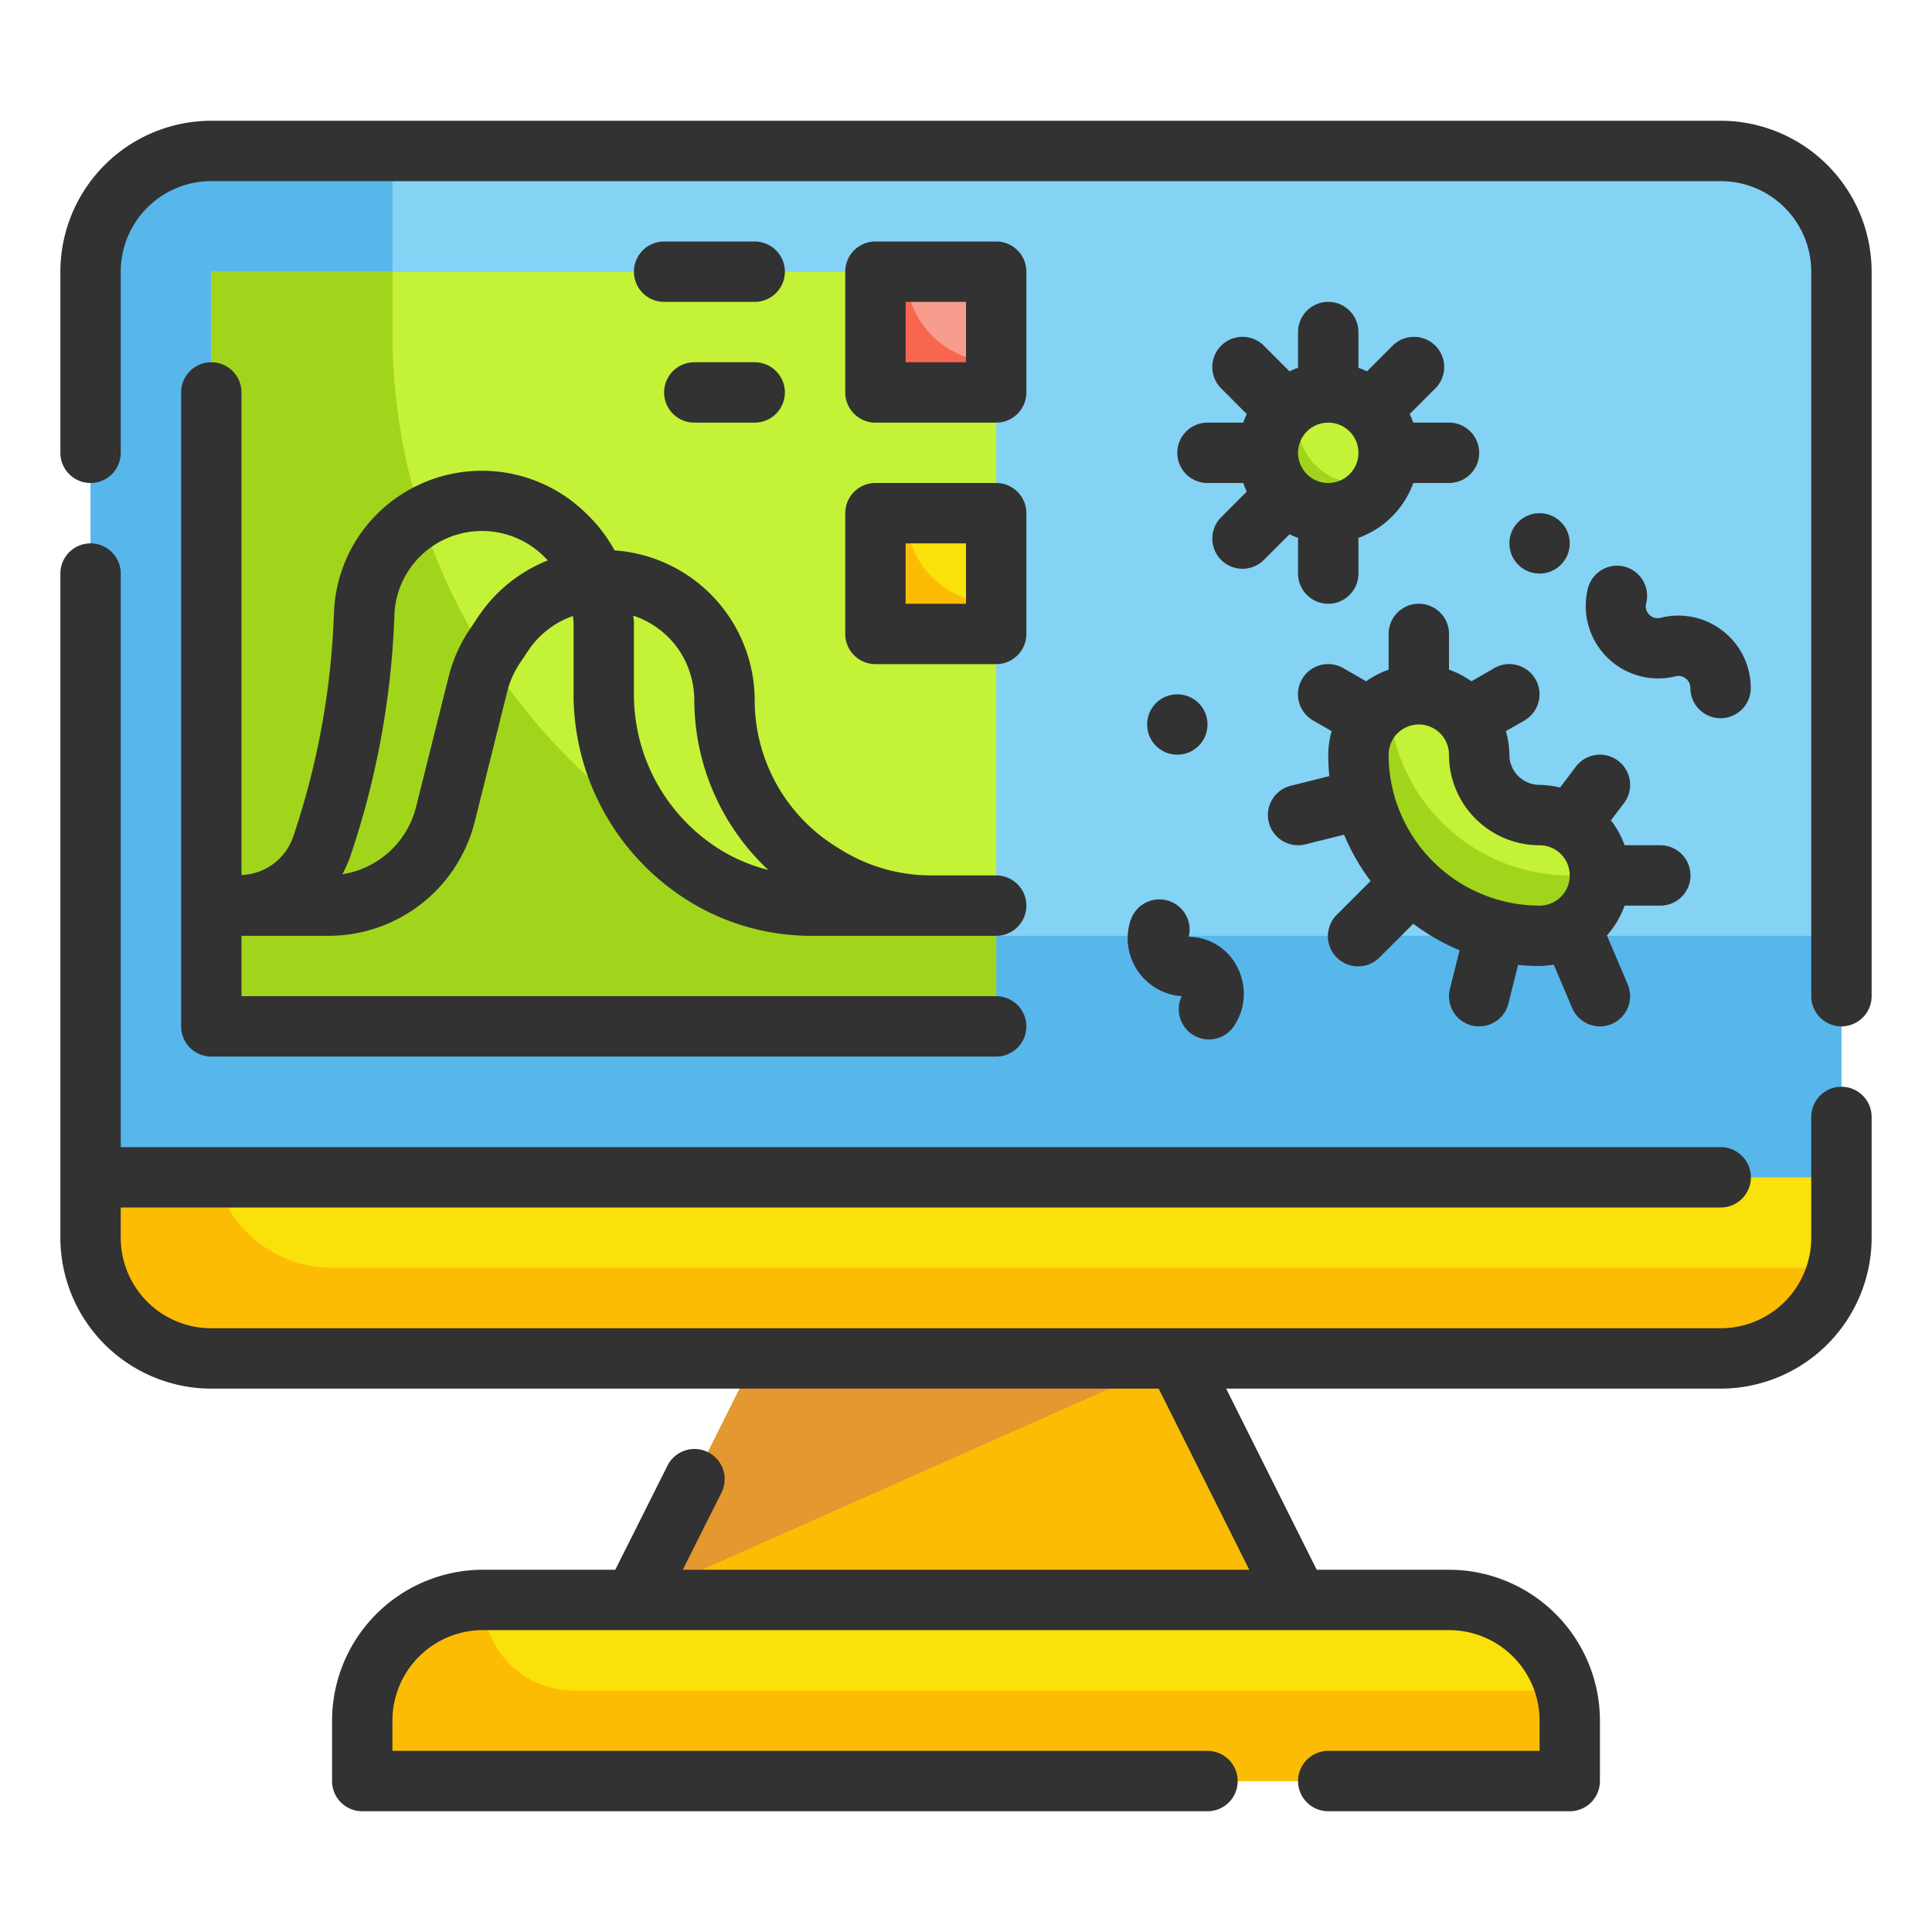 <?xml version="1.0" ?><svg viewBox="0 0 64 64" xmlns="http://www.w3.org/2000/svg"><g data-name="Fill Outline" id="Fill_Outline"><g data-name="Stroke copy" id="Stroke_copy"><g><rect height="40" rx="4" style="fill: #84d2f4" width="58" x="3" y="5"/><path d="M33,31A20,20,0,0,1,13,11V5H7A4,4,0,0,0,3,9V41a4,4,0,0,0,4,4H57a4,4,0,0,0,4-4V31Z" style="fill: #57b7eb"/><polygon points="39 45 25 45 21 53 43 53 39 45" style="fill: #fcbc04"/><path d="M16,53H48a4,4,0,0,1,4,4v2a0,0,0,0,1,0,0H12a0,0,0,0,1,0,0V57a4,4,0,0,1,4-4Z" style="fill: #f9e109"/><path d="M3,39H61a0,0,0,0,1,0,0v2a4,4,0,0,1-4,4H7a4,4,0,0,1-4-4V39A0,0,0,0,1,3,39Z" style="fill: #f9e109"/><g><rect height="25" style="fill: #c4f236" width="26" x="7" y="9"/><rect height="4" style="fill: #f89c8d" width="4" x="29" y="9"/><rect height="4" style="fill: #f9e109" width="4" x="29" y="17"/><circle cx="44" cy="15" r="2" style="fill: #c4f236"/><g><path d="M49,25h0a2,2,0,0,0-2-2h0a2,2,0,0,0-2,2h0a6,6,0,0,0,6,6h0a2,2,0,0,0,2-2h0a2,2,0,0,0-2-2h0A2,2,0,0,1,49,25Z" style="fill: #c4f236"/><path d="M52,29a6,6,0,0,1-5.986-5.73A1.99,1.99,0,0,0,45,25a6,6,0,0,0,6,6,2,2,0,0,0,2-2,1.905,1.905,0,0,0-.027-.263A1.972,1.972,0,0,1,52,29Z" style="fill: #a1d51c"/></g><path d="M45,16a1.992,1.992,0,0,1-1.82-2.82,2,2,0,1,0,2.64,2.64A1.99,1.99,0,0,1,45,16Z" style="fill: #a1d51c"/><path d="M30,17H29v4h4V20A3,3,0,0,1,30,17Z" style="fill: #fcbc04"/><path d="M30,9H29v4h4V12A3,3,0,0,1,30,9Z" style="fill: #f8664f"/></g><path d="M13,11V9H7V34H33V31A20,20,0,0,1,13,11Z" style="fill: #a1d51c"/><path d="M11,42a3.992,3.992,0,0,1-3.859-3H3v2a4,4,0,0,0,4,4H57a3.992,3.992,0,0,0,3.859-3Z" style="fill: #fcbc04"/><polygon points="39 45 25 45 21 53 39 45" style="fill: #e59730"/><path d="M19,56a3,3,0,0,1-3-3,4,4,0,0,0-4,4v2H52V57a3.977,3.977,0,0,0-.141-1Z" style="fill: #fcbc04"/></g></g><g data-name="Outline copy" id="Outline_copy"><g><path d="M61,36a1,1,0,0,0-1,1v4a3,3,0,0,1-3,3H7a3,3,0,0,1-3-3V40H57a1,1,0,0,0,0-2H4V19a1,1,0,0,0-2,0V41a5.006,5.006,0,0,0,5,5H38.382l3,6H22.618L23.9,49.447a1,1,0,0,0-1.79-.894L20.382,52H16a5.006,5.006,0,0,0-5,5v2a1,1,0,0,0,1,1H40a1,1,0,0,0,0-2H13V57a3,3,0,0,1,3-3H48a3,3,0,0,1,3,3v1H44a1,1,0,0,0,0,2h8a1,1,0,0,0,1-1V57a5.006,5.006,0,0,0-5-5H43.618l-3-6H57a5.006,5.006,0,0,0,5-5V37A1,1,0,0,0,61,36Z" style="fill: #323232"/><path d="M57,4H7A5.006,5.006,0,0,0,2,9v6a1,1,0,0,0,2,0V9A3,3,0,0,1,7,6H57a3,3,0,0,1,3,3V33a1,1,0,0,0,2,0V9A5.006,5.006,0,0,0,57,4Z" style="fill: #323232"/><path d="M40,14a1,1,0,0,0,0,2h1.184a2.746,2.746,0,0,0,.117.285l-.836.837a1,1,0,1,0,1.414,1.414l.836-.837a2.746,2.746,0,0,0,.285.117V19a1,1,0,0,0,2,0V17.816A3,3,0,0,0,46.816,16H48a1,1,0,0,0,0-2H46.816a2.746,2.746,0,0,0-.117-.285l.836-.837a1,1,0,1,0-1.414-1.414l-.836.837A2.746,2.746,0,0,0,45,12.184V11a1,1,0,0,0-2,0v1.184a2.746,2.746,0,0,0-.285.117l-.836-.837a1,1,0,1,0-1.414,1.414l.836.837a2.746,2.746,0,0,0-.117.285Zm4,2a1,1,0,1,1,1-1A1,1,0,0,1,44,16Z" style="fill: #323232"/><path d="M49.5,22.133l-.758.436A2.984,2.984,0,0,0,48,22.184V21a1,1,0,0,0-2,0v1.184a3,3,0,0,0-.744.385l-.758-.436a1,1,0,1,0-1,1.734l.614.353A2.953,2.953,0,0,0,44,25a6.945,6.945,0,0,0,.036.71l-1.278.32A1,1,0,0,0,43,28a.968.968,0,0,0,.243-.03l1.282-.32a6.989,6.989,0,0,0,.878,1.534l-1.109,1.109a1,1,0,1,0,1.414,1.414L46.816,30.6a6.973,6.973,0,0,0,1.535.878l-.321,1.281a1,1,0,0,0,.728,1.213A.968.968,0,0,0,49,34a1,1,0,0,0,.969-.757l.319-1.279A6.964,6.964,0,0,0,51,32a3.018,3.018,0,0,0,.469-.047l.611,1.438A1,1,0,0,0,53,34a.981.981,0,0,0,.391-.08,1,1,0,0,0,.529-1.311l-.689-1.622A2.983,2.983,0,0,0,53.816,30H55a1,1,0,0,0,0-2H53.816a2.994,2.994,0,0,0-.452-.825L53.8,26.6A1,1,0,0,0,52.2,25.4l-.521.689A3.011,3.011,0,0,0,51,26a1,1,0,0,1-1-1,2.953,2.953,0,0,0-.116-.78l.614-.353a1,1,0,0,0-1-1.734ZM51,28a1,1,0,0,1,0,2,5.006,5.006,0,0,1-5-5,1,1,0,0,1,2,0A3,3,0,0,0,51,28Z" style="fill: #323232"/><circle cx="51" cy="18" r="1" style="fill: #323232"/><circle cx="39" cy="24" r="1" style="fill: #323232"/><path d="M53.808,18.768A1,1,0,0,0,52.6,19.5,2.4,2.4,0,0,0,55.5,22.405a.381.381,0,0,1,.343.073.39.39,0,0,1,.153.314,1,1,0,0,0,2,0,2.4,2.4,0,0,0-2.98-2.328.383.383,0,0,1-.379-.1.387.387,0,0,1-.106-.379A1,1,0,0,0,53.808,18.768Z" style="fill: #323232"/><path d="M37.456,30.47A1.923,1.923,0,0,0,39.146,33a1,1,0,0,0,1.731.991,1.917,1.917,0,0,0,.1-1.972,1.8,1.8,0,0,0-1.6-.984,1,1,0,0,0-1.918-.561Z" style="fill: #323232"/><path d="M7,12a1,1,0,0,0-1,1V34a1,1,0,0,0,1,1H33a1,1,0,0,0,0-2H8V31h2.877a4.994,4.994,0,0,0,4.851-3.787l1.074-4.3a3,3,0,0,1,.414-.937l.288-.431a2.939,2.939,0,0,1,1.475-1.139c.005.07.021.139.021.21v2.4A8.067,8.067,0,0,0,22.9,29.9,7.7,7.7,0,0,0,26.854,31H33a1,1,0,0,0,0-2H30.854a5.685,5.685,0,0,1-2.928-.811l-.162-.1A5.721,5.721,0,0,1,25,23.211a4.987,4.987,0,0,0-4.642-4.978,4.884,4.884,0,0,0-.8-1.084l-.127-.127a4.925,4.925,0,0,0-6.9-.034,4.862,4.862,0,0,0-1.467,3.305l-.005.113a25.885,25.885,0,0,1-1.345,7.307A1.885,1.885,0,0,1,8,28.988V13A1,1,0,0,0,7,12Zm15.5,9.547a2.989,2.989,0,0,1,.5,1.664,7.725,7.725,0,0,0,2.451,5.607,5.691,5.691,0,0,1-1.526-.629A6.056,6.056,0,0,1,21,23.022v-2.4c0-.077-.019-.15-.022-.227A2.945,2.945,0,0,1,22.5,21.547Zm-9.435-1.064,0-.113a2.884,2.884,0,0,1,.872-1.958,2.918,2.918,0,0,1,4.085.024l.127.127,0,0a4.991,4.991,0,0,0-2.312,1.872l-.288.431a4.989,4.989,0,0,0-.69,1.561l-1.075,4.3a2.99,2.99,0,0,1-2.443,2.233,3.979,3.979,0,0,0,.268-.607A27.933,27.933,0,0,0,13.061,20.483Z" style="fill: #323232"/><path d="M29,14h4a1,1,0,0,0,1-1V9a1,1,0,0,0-1-1H29a1,1,0,0,0-1,1v4A1,1,0,0,0,29,14Zm1-4h2v2H30Z" style="fill: #323232"/><path d="M28,21a1,1,0,0,0,1,1h4a1,1,0,0,0,1-1V17a1,1,0,0,0-1-1H29a1,1,0,0,0-1,1Zm2-3h2v2H30Z" style="fill: #323232"/><path d="M25,8H22a1,1,0,0,0,0,2h3a1,1,0,0,0,0-2Z" style="fill: #323232"/><path d="M25,12H23a1,1,0,0,0,0,2h2a1,1,0,0,0,0-2Z" style="fill: #323232"/></g></g></g></svg>
